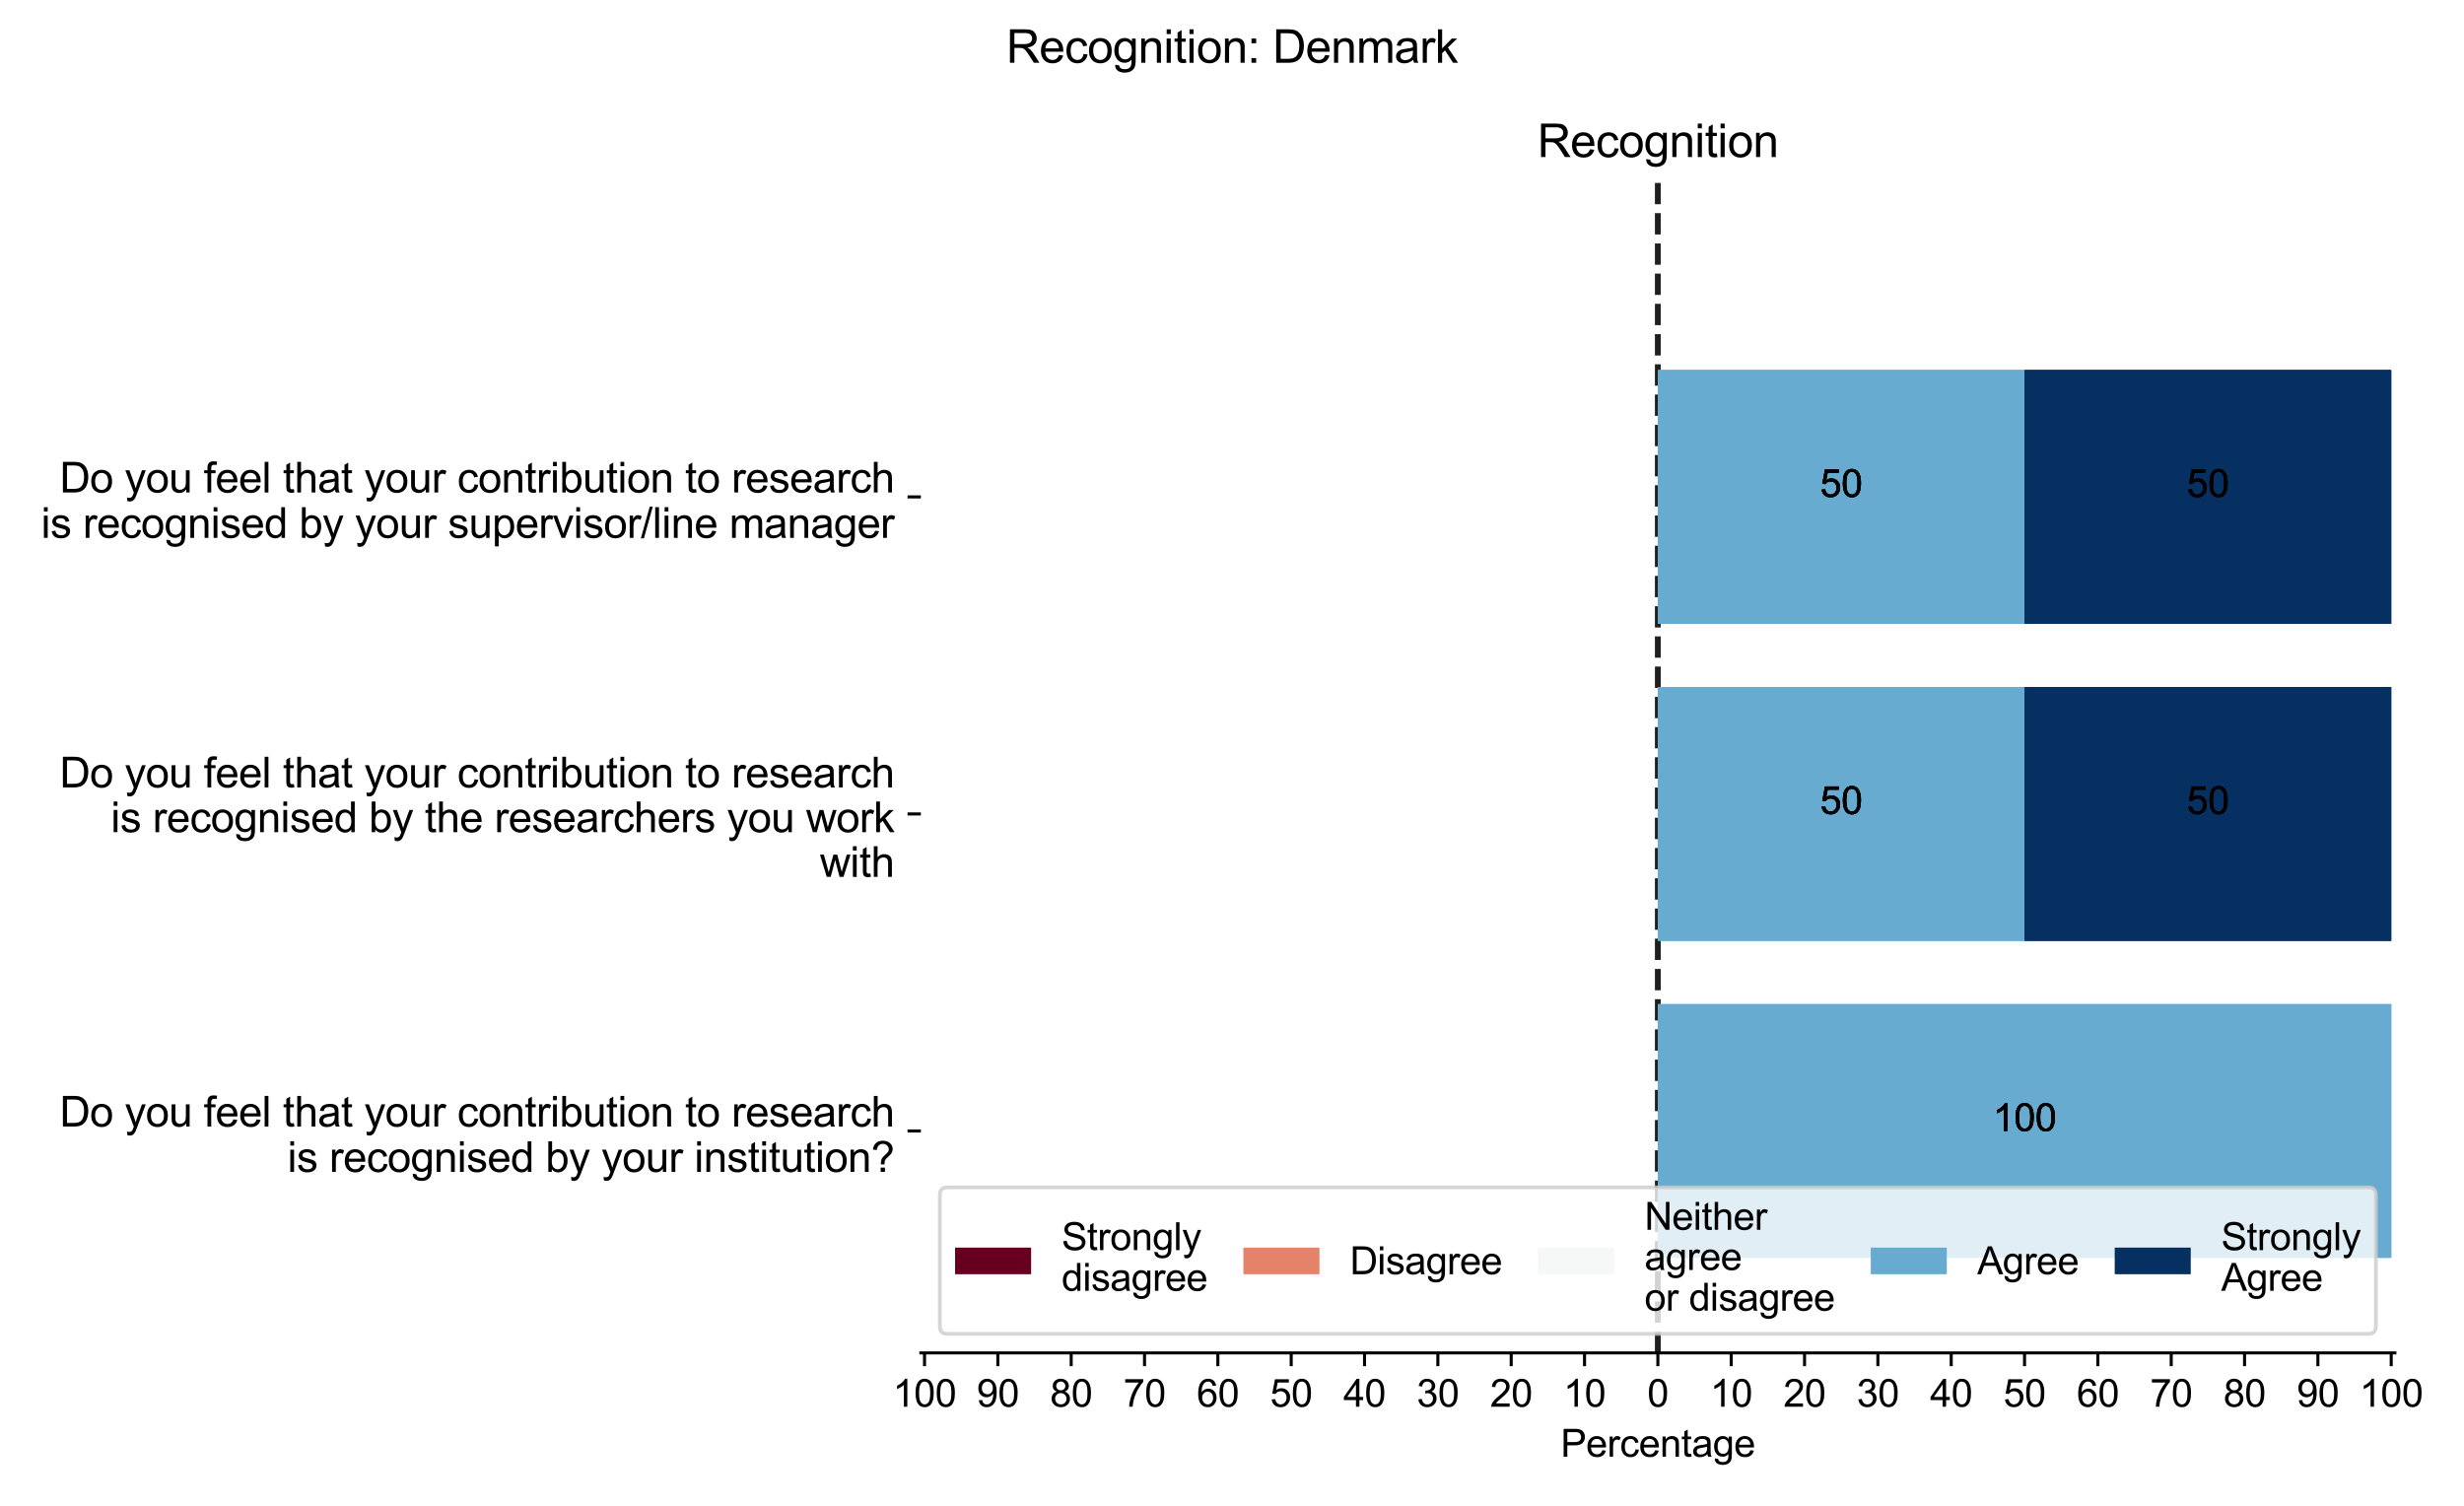 <?xml version="1.0" encoding="utf-8" standalone="no"?>
<!DOCTYPE svg PUBLIC "-//W3C//DTD SVG 1.1//EN"
  "http://www.w3.org/Graphics/SVG/1.1/DTD/svg11.dtd">
<svg xmlns:xlink="http://www.w3.org/1999/xlink" width="648pt" height="396pt" viewBox="0 0 648 396" xmlns="http://www.w3.org/2000/svg" version="1.1">
 <defs>
  <style type="text/css">*{stroke-linejoin: round; stroke-linecap: butt}</style>
 </defs>
 <g id="figure_1">
  <g id="patch_1">
   <path d="M 0 396 
L 648 396 
L 648 0 
L 0 0 
z
" style="fill: #ffffff"/>
  </g>
  <g id="axes_1">
   <g id="patch_2">
    <path d="M 242.173 355.792 
L 629.823 355.792 
L 629.823 47.304 
L 242.173 47.304 
z
" style="fill: #ffffff"/>
   </g>
   <g id="line2d_1">
    <path d="M 435.998 355.792 
L 435.998 47.304 
" clip-path="url(#p28170c3a79)" style="fill: none; stroke-dasharray: 5.55,2.4; stroke-dashoffset: 0; stroke: #000000; stroke-opacity: 0.5; stroke-width: 1.5"/>
   </g>
   <g id="line2d_2">
    <path d="M 435.998 355.792 
L 435.998 47.304 
" clip-path="url(#p28170c3a79)" style="fill: none; stroke-dasharray: 5.55,2.4; stroke-dashoffset: 0; stroke: #000000; stroke-opacity: 0.5; stroke-width: 1.5"/>
   </g>
   <g id="line2d_3">
    <path d="M 435.998 355.792 
L 435.998 47.304 
" clip-path="url(#p28170c3a79)" style="fill: none; stroke-dasharray: 5.55,2.4; stroke-dashoffset: 0; stroke: #000000; stroke-opacity: 0.5; stroke-width: 1.5"/>
   </g>
   <g id="patch_3">
    <path d="M 435.998 97.329 
L 435.998 97.329 
L 435.998 164.029 
L 435.998 164.029 
z
" clip-path="url(#p28170c3a79)" style="fill: #67001f"/>
   </g>
   <g id="patch_4">
    <path d="M 435.998 180.705 
L 435.998 180.705 
L 435.998 247.405 
L 435.998 247.405 
z
" clip-path="url(#p28170c3a79)" style="fill: #67001f"/>
   </g>
   <g id="patch_5">
    <path d="M 435.998 264.08 
L 435.998 264.08 
L 435.998 330.78 
L 435.998 330.78 
z
" clip-path="url(#p28170c3a79)" style="fill: #67001f"/>
   </g>
   <g id="patch_6">
    <path d="M 435.998 97.329 
L 435.998 97.329 
L 435.998 164.029 
L 435.998 164.029 
z
" clip-path="url(#p28170c3a79)" style="fill: #e58368"/>
   </g>
   <g id="patch_7">
    <path d="M 435.998 180.705 
L 435.998 180.705 
L 435.998 247.405 
L 435.998 247.405 
z
" clip-path="url(#p28170c3a79)" style="fill: #e58368"/>
   </g>
   <g id="patch_8">
    <path d="M 435.998 264.08 
L 435.998 264.08 
L 435.998 330.78 
L 435.998 330.78 
z
" clip-path="url(#p28170c3a79)" style="fill: #e58368"/>
   </g>
   <g id="patch_9">
    <path d="M 435.998 97.329 
L 435.998 97.329 
L 435.998 164.029 
L 435.998 164.029 
z
" clip-path="url(#p28170c3a79)" style="fill: #f6f7f7"/>
   </g>
   <g id="patch_10">
    <path d="M 435.998 180.705 
L 435.998 180.705 
L 435.998 247.405 
L 435.998 247.405 
z
" clip-path="url(#p28170c3a79)" style="fill: #f6f7f7"/>
   </g>
   <g id="patch_11">
    <path d="M 435.998 264.08 
L 435.998 264.08 
L 435.998 330.78 
L 435.998 330.78 
z
" clip-path="url(#p28170c3a79)" style="fill: #f6f7f7"/>
   </g>
   <g id="patch_12">
    <path d="M 435.998 97.329 
L 532.428 97.329 
L 532.428 164.029 
L 435.998 164.029 
z
" clip-path="url(#p28170c3a79)" style="fill: #68abd0"/>
   </g>
   <g id="patch_13">
    <path d="M 435.998 180.705 
L 532.428 180.705 
L 532.428 247.405 
L 435.998 247.405 
z
" clip-path="url(#p28170c3a79)" style="fill: #68abd0"/>
   </g>
   <g id="patch_14">
    <path d="M 435.998 264.08 
L 628.859 264.08 
L 628.859 330.78 
L 435.998 330.78 
z
" clip-path="url(#p28170c3a79)" style="fill: #68abd0"/>
   </g>
   <g id="patch_15">
    <path d="M 532.428 97.329 
L 628.859 97.329 
L 628.859 164.029 
L 532.428 164.029 
z
" clip-path="url(#p28170c3a79)" style="fill: #053061"/>
   </g>
   <g id="patch_16">
    <path d="M 532.428 180.705 
L 628.859 180.705 
L 628.859 247.405 
L 532.428 247.405 
z
" clip-path="url(#p28170c3a79)" style="fill: #053061"/>
   </g>
   <g id="patch_17">
    <path d="M 628.859 264.08 
L 628.859 264.08 
L 628.859 330.78 
L 628.859 330.78 
z
" clip-path="url(#p28170c3a79)" style="fill: #053061"/>
   </g>
   <g id="patch_18">
    <path d="M 435.998 97.329 
L 435.998 97.329 
L 435.998 164.029 
L 435.998 164.029 
z
" clip-path="url(#p28170c3a79)" style="fill: #67001f"/>
   </g>
   <g id="patch_19">
    <path d="M 435.998 180.705 
L 435.998 180.705 
L 435.998 247.405 
L 435.998 247.405 
z
" clip-path="url(#p28170c3a79)" style="fill: #67001f"/>
   </g>
   <g id="patch_20">
    <path d="M 435.998 264.08 
L 435.998 264.08 
L 435.998 330.78 
L 435.998 330.78 
z
" clip-path="url(#p28170c3a79)" style="fill: #67001f"/>
   </g>
   <g id="patch_21">
    <path d="M 435.998 97.329 
L 435.998 97.329 
L 435.998 164.029 
L 435.998 164.029 
z
" clip-path="url(#p28170c3a79)" style="fill: #e58368"/>
   </g>
   <g id="patch_22">
    <path d="M 435.998 180.705 
L 435.998 180.705 
L 435.998 247.405 
L 435.998 247.405 
z
" clip-path="url(#p28170c3a79)" style="fill: #e58368"/>
   </g>
   <g id="patch_23">
    <path d="M 435.998 264.08 
L 435.998 264.08 
L 435.998 330.78 
L 435.998 330.78 
z
" clip-path="url(#p28170c3a79)" style="fill: #e58368"/>
   </g>
   <g id="patch_24">
    <path d="M 435.998 97.329 
L 435.998 97.329 
L 435.998 164.029 
L 435.998 164.029 
z
" clip-path="url(#p28170c3a79)" style="fill: #f6f7f7"/>
   </g>
   <g id="patch_25">
    <path d="M 435.998 180.705 
L 435.998 180.705 
L 435.998 247.405 
L 435.998 247.405 
z
" clip-path="url(#p28170c3a79)" style="fill: #f6f7f7"/>
   </g>
   <g id="patch_26">
    <path d="M 435.998 264.08 
L 435.998 264.08 
L 435.998 330.78 
L 435.998 330.78 
z
" clip-path="url(#p28170c3a79)" style="fill: #f6f7f7"/>
   </g>
   <g id="patch_27">
    <path d="M 435.998 97.329 
L 532.428 97.329 
L 532.428 164.029 
L 435.998 164.029 
z
" clip-path="url(#p28170c3a79)" style="fill: #68abd0"/>
   </g>
   <g id="patch_28">
    <path d="M 435.998 180.705 
L 532.428 180.705 
L 532.428 247.405 
L 435.998 247.405 
z
" clip-path="url(#p28170c3a79)" style="fill: #68abd0"/>
   </g>
   <g id="patch_29">
    <path d="M 435.998 264.08 
L 628.859 264.08 
L 628.859 330.78 
L 435.998 330.78 
z
" clip-path="url(#p28170c3a79)" style="fill: #68abd0"/>
   </g>
   <g id="patch_30">
    <path d="M 532.428 97.329 
L 628.859 97.329 
L 628.859 164.029 
L 532.428 164.029 
z
" clip-path="url(#p28170c3a79)" style="fill: #053061"/>
   </g>
   <g id="patch_31">
    <path d="M 532.428 180.705 
L 628.859 180.705 
L 628.859 247.405 
L 532.428 247.405 
z
" clip-path="url(#p28170c3a79)" style="fill: #053061"/>
   </g>
   <g id="patch_32">
    <path d="M 628.859 264.08 
L 628.859 264.08 
L 628.859 330.78 
L 628.859 330.78 
z
" clip-path="url(#p28170c3a79)" style="fill: #053061"/>
   </g>
   <g id="patch_33">
    <path d="M 435.998 97.329 
L 435.998 97.329 
L 435.998 164.029 
L 435.998 164.029 
z
" clip-path="url(#p28170c3a79)" style="fill: #67001f"/>
   </g>
   <g id="patch_34">
    <path d="M 435.998 180.705 
L 435.998 180.705 
L 435.998 247.405 
L 435.998 247.405 
z
" clip-path="url(#p28170c3a79)" style="fill: #67001f"/>
   </g>
   <g id="patch_35">
    <path d="M 435.998 264.08 
L 435.998 264.08 
L 435.998 330.78 
L 435.998 330.78 
z
" clip-path="url(#p28170c3a79)" style="fill: #67001f"/>
   </g>
   <g id="patch_36">
    <path d="M 435.998 97.329 
L 435.998 97.329 
L 435.998 164.029 
L 435.998 164.029 
z
" clip-path="url(#p28170c3a79)" style="fill: #e58368"/>
   </g>
   <g id="patch_37">
    <path d="M 435.998 180.705 
L 435.998 180.705 
L 435.998 247.405 
L 435.998 247.405 
z
" clip-path="url(#p28170c3a79)" style="fill: #e58368"/>
   </g>
   <g id="patch_38">
    <path d="M 435.998 264.08 
L 435.998 264.08 
L 435.998 330.78 
L 435.998 330.78 
z
" clip-path="url(#p28170c3a79)" style="fill: #e58368"/>
   </g>
   <g id="patch_39">
    <path d="M 435.998 97.329 
L 435.998 97.329 
L 435.998 164.029 
L 435.998 164.029 
z
" clip-path="url(#p28170c3a79)" style="fill: #f6f7f7"/>
   </g>
   <g id="patch_40">
    <path d="M 435.998 180.705 
L 435.998 180.705 
L 435.998 247.405 
L 435.998 247.405 
z
" clip-path="url(#p28170c3a79)" style="fill: #f6f7f7"/>
   </g>
   <g id="patch_41">
    <path d="M 435.998 264.08 
L 435.998 264.08 
L 435.998 330.78 
L 435.998 330.78 
z
" clip-path="url(#p28170c3a79)" style="fill: #f6f7f7"/>
   </g>
   <g id="patch_42">
    <path d="M 435.998 97.329 
L 532.428 97.329 
L 532.428 164.029 
L 435.998 164.029 
z
" clip-path="url(#p28170c3a79)" style="fill: #68abd0"/>
   </g>
   <g id="patch_43">
    <path d="M 435.998 180.705 
L 532.428 180.705 
L 532.428 247.405 
L 435.998 247.405 
z
" clip-path="url(#p28170c3a79)" style="fill: #68abd0"/>
   </g>
   <g id="patch_44">
    <path d="M 435.998 264.08 
L 628.859 264.08 
L 628.859 330.78 
L 435.998 330.78 
z
" clip-path="url(#p28170c3a79)" style="fill: #68abd0"/>
   </g>
   <g id="patch_45">
    <path d="M 532.428 97.329 
L 628.859 97.329 
L 628.859 164.029 
L 532.428 164.029 
z
" clip-path="url(#p28170c3a79)" style="fill: #053061"/>
   </g>
   <g id="patch_46">
    <path d="M 532.428 180.705 
L 628.859 180.705 
L 628.859 247.405 
L 532.428 247.405 
z
" clip-path="url(#p28170c3a79)" style="fill: #053061"/>
   </g>
   <g id="patch_47">
    <path d="M 628.859 264.08 
L 628.859 264.08 
L 628.859 330.78 
L 628.859 330.78 
z
" clip-path="url(#p28170c3a79)" style="fill: #053061"/>
   </g>
   <g id="matplotlib.axis_1">
    <g id="xtick_1">
     <g id="line2d_4">
      <defs>
       <path id="m4c99cd72f3" d="M 0 0 
L 0 3.5 
" style="stroke: #000000; stroke-width: 0.8"/>
      </defs>
      <g>
       <use xlink:href="#m4c99cd72f3" x="243.137" y="355.792" style="stroke: #000000; stroke-width: 0.8"/>
      </g>
     </g>
     <g id="text_1">
      <!-- 100 -->
      <g transform="translate(234.795 369.95) scale(0.1 -0.1)">
       <defs>
        <path id="ArialMT-31" d="M 2384 0 
L 1822 0 
L 1822 3584 
Q 1619 3391 1289 3197 
Q 959 3003 697 2906 
L 697 3450 
Q 1169 3672 1522 3987 
Q 1875 4303 2022 4600 
L 2384 4600 
L 2384 0 
z
" transform="scale(0.016)"/>
        <path id="ArialMT-30" d="M 266 2259 
Q 266 3072 433 3567 
Q 600 4063 929 4331 
Q 1259 4600 1759 4600 
Q 2128 4600 2406 4451 
Q 2684 4303 2865 4023 
Q 3047 3744 3150 3342 
Q 3253 2941 3253 2259 
Q 3253 1453 3087 958 
Q 2922 463 2592 192 
Q 2263 -78 1759 -78 
Q 1097 -78 719 397 
Q 266 969 266 2259 
z
M 844 2259 
Q 844 1131 1108 757 
Q 1372 384 1759 384 
Q 2147 384 2411 759 
Q 2675 1134 2675 2259 
Q 2675 3391 2411 3762 
Q 2147 4134 1753 4134 
Q 1366 4134 1134 3806 
Q 844 3388 844 2259 
z
" transform="scale(0.016)"/>
       </defs>
       <use xlink:href="#ArialMT-31"/>
       <use xlink:href="#ArialMT-30" x="55.615"/>
       <use xlink:href="#ArialMT-30" x="111.23"/>
      </g>
     </g>
    </g>
    <g id="xtick_2">
     <g id="line2d_5">
      <g>
       <use xlink:href="#m4c99cd72f3" x="262.423" y="355.792" style="stroke: #000000; stroke-width: 0.8"/>
      </g>
     </g>
     <g id="text_2">
      <!-- 90 -->
      <g transform="translate(256.862 369.95) scale(0.1 -0.1)">
       <defs>
        <path id="ArialMT-39" d="M 350 1059 
L 891 1109 
Q 959 728 1153 556 
Q 1347 384 1650 384 
Q 1909 384 2104 503 
Q 2300 622 2425 820 
Q 2550 1019 2634 1356 
Q 2719 1694 2719 2044 
Q 2719 2081 2716 2156 
Q 2547 1888 2255 1720 
Q 1963 1553 1622 1553 
Q 1053 1553 659 1965 
Q 266 2378 266 3053 
Q 266 3750 677 4175 
Q 1088 4600 1706 4600 
Q 2153 4600 2523 4359 
Q 2894 4119 3086 3673 
Q 3278 3228 3278 2384 
Q 3278 1506 3087 986 
Q 2897 466 2520 194 
Q 2144 -78 1638 -78 
Q 1100 -78 759 220 
Q 419 519 350 1059 
z
M 2653 3081 
Q 2653 3566 2395 3850 
Q 2138 4134 1775 4134 
Q 1400 4134 1122 3828 
Q 844 3522 844 3034 
Q 844 2597 1108 2323 
Q 1372 2050 1759 2050 
Q 2150 2050 2401 2323 
Q 2653 2597 2653 3081 
z
" transform="scale(0.016)"/>
       </defs>
       <use xlink:href="#ArialMT-39"/>
       <use xlink:href="#ArialMT-30" x="55.615"/>
      </g>
     </g>
    </g>
    <g id="xtick_3">
     <g id="line2d_6">
      <g>
       <use xlink:href="#m4c99cd72f3" x="281.709" y="355.792" style="stroke: #000000; stroke-width: 0.8"/>
      </g>
     </g>
     <g id="text_3">
      <!-- 80 -->
      <g transform="translate(276.148 369.95) scale(0.1 -0.1)">
       <defs>
        <path id="ArialMT-38" d="M 1131 2484 
Q 781 2613 612 2850 
Q 444 3088 444 3419 
Q 444 3919 803 4259 
Q 1163 4600 1759 4600 
Q 2359 4600 2725 4251 
Q 3091 3903 3091 3403 
Q 3091 3084 2923 2848 
Q 2756 2613 2416 2484 
Q 2838 2347 3058 2040 
Q 3278 1734 3278 1309 
Q 3278 722 2862 322 
Q 2447 -78 1769 -78 
Q 1091 -78 675 323 
Q 259 725 259 1325 
Q 259 1772 486 2073 
Q 713 2375 1131 2484 
z
M 1019 3438 
Q 1019 3113 1228 2906 
Q 1438 2700 1772 2700 
Q 2097 2700 2305 2904 
Q 2513 3109 2513 3406 
Q 2513 3716 2298 3927 
Q 2084 4138 1766 4138 
Q 1444 4138 1231 3931 
Q 1019 3725 1019 3438 
z
M 838 1322 
Q 838 1081 952 856 
Q 1066 631 1291 507 
Q 1516 384 1775 384 
Q 2178 384 2440 643 
Q 2703 903 2703 1303 
Q 2703 1709 2433 1975 
Q 2163 2241 1756 2241 
Q 1359 2241 1098 1978 
Q 838 1716 838 1322 
z
" transform="scale(0.016)"/>
       </defs>
       <use xlink:href="#ArialMT-38"/>
       <use xlink:href="#ArialMT-30" x="55.615"/>
      </g>
     </g>
    </g>
    <g id="xtick_4">
     <g id="line2d_7">
      <g>
       <use xlink:href="#m4c99cd72f3" x="300.995" y="355.792" style="stroke: #000000; stroke-width: 0.8"/>
      </g>
     </g>
     <g id="text_4">
      <!-- 70 -->
      <g transform="translate(295.434 369.95) scale(0.1 -0.1)">
       <defs>
        <path id="ArialMT-37" d="M 303 3981 
L 303 4522 
L 3269 4522 
L 3269 4084 
Q 2831 3619 2401 2847 
Q 1972 2075 1738 1259 
Q 1569 684 1522 0 
L 944 0 
Q 953 541 1156 1306 
Q 1359 2072 1739 2783 
Q 2119 3494 2547 3981 
L 303 3981 
z
" transform="scale(0.016)"/>
       </defs>
       <use xlink:href="#ArialMT-37"/>
       <use xlink:href="#ArialMT-30" x="55.615"/>
      </g>
     </g>
    </g>
    <g id="xtick_5">
     <g id="line2d_8">
      <g>
       <use xlink:href="#m4c99cd72f3" x="320.281" y="355.792" style="stroke: #000000; stroke-width: 0.8"/>
      </g>
     </g>
     <g id="text_5">
      <!-- 60 -->
      <g transform="translate(314.72 369.95) scale(0.1 -0.1)">
       <defs>
        <path id="ArialMT-36" d="M 3184 3459 
L 2625 3416 
Q 2550 3747 2413 3897 
Q 2184 4138 1850 4138 
Q 1581 4138 1378 3988 
Q 1113 3794 959 3422 
Q 806 3050 800 2363 
Q 1003 2672 1297 2822 
Q 1591 2972 1913 2972 
Q 2475 2972 2870 2558 
Q 3266 2144 3266 1488 
Q 3266 1056 3080 686 
Q 2894 316 2569 119 
Q 2244 -78 1831 -78 
Q 1128 -78 684 439 
Q 241 956 241 2144 
Q 241 3472 731 4075 
Q 1159 4600 1884 4600 
Q 2425 4600 2770 4297 
Q 3116 3994 3184 3459 
z
M 888 1484 
Q 888 1194 1011 928 
Q 1134 663 1356 523 
Q 1578 384 1822 384 
Q 2178 384 2434 671 
Q 2691 959 2691 1453 
Q 2691 1928 2437 2201 
Q 2184 2475 1800 2475 
Q 1419 2475 1153 2201 
Q 888 1928 888 1484 
z
" transform="scale(0.016)"/>
       </defs>
       <use xlink:href="#ArialMT-36"/>
       <use xlink:href="#ArialMT-30" x="55.615"/>
      </g>
     </g>
    </g>
    <g id="xtick_6">
     <g id="line2d_9">
      <g>
       <use xlink:href="#m4c99cd72f3" x="339.567" y="355.792" style="stroke: #000000; stroke-width: 0.8"/>
      </g>
     </g>
     <g id="text_6">
      <!-- 50 -->
      <g transform="translate(334.006 369.95) scale(0.1 -0.1)">
       <defs>
        <path id="ArialMT-35" d="M 266 1200 
L 856 1250 
Q 922 819 1161 601 
Q 1400 384 1738 384 
Q 2144 384 2425 690 
Q 2706 997 2706 1503 
Q 2706 1984 2436 2262 
Q 2166 2541 1728 2541 
Q 1456 2541 1237 2417 
Q 1019 2294 894 2097 
L 366 2166 
L 809 4519 
L 3088 4519 
L 3088 3981 
L 1259 3981 
L 1013 2750 
Q 1425 3038 1878 3038 
Q 2478 3038 2890 2622 
Q 3303 2206 3303 1553 
Q 3303 931 2941 478 
Q 2500 -78 1738 -78 
Q 1113 -78 717 272 
Q 322 622 266 1200 
z
" transform="scale(0.016)"/>
       </defs>
       <use xlink:href="#ArialMT-35"/>
       <use xlink:href="#ArialMT-30" x="55.615"/>
      </g>
     </g>
    </g>
    <g id="xtick_7">
     <g id="line2d_10">
      <g>
       <use xlink:href="#m4c99cd72f3" x="358.853" y="355.792" style="stroke: #000000; stroke-width: 0.8"/>
      </g>
     </g>
     <g id="text_7">
      <!-- 40 -->
      <g transform="translate(353.292 369.95) scale(0.1 -0.1)">
       <defs>
        <path id="ArialMT-34" d="M 2069 0 
L 2069 1097 
L 81 1097 
L 81 1613 
L 2172 4581 
L 2631 4581 
L 2631 1613 
L 3250 1613 
L 3250 1097 
L 2631 1097 
L 2631 0 
L 2069 0 
z
M 2069 1613 
L 2069 3678 
L 634 1613 
L 2069 1613 
z
" transform="scale(0.016)"/>
       </defs>
       <use xlink:href="#ArialMT-34"/>
       <use xlink:href="#ArialMT-30" x="55.615"/>
      </g>
     </g>
    </g>
    <g id="xtick_8">
     <g id="line2d_11">
      <g>
       <use xlink:href="#m4c99cd72f3" x="378.139" y="355.792" style="stroke: #000000; stroke-width: 0.8"/>
      </g>
     </g>
     <g id="text_8">
      <!-- 30 -->
      <g transform="translate(372.578 369.95) scale(0.1 -0.1)">
       <defs>
        <path id="ArialMT-33" d="M 269 1209 
L 831 1284 
Q 928 806 1161 595 
Q 1394 384 1728 384 
Q 2125 384 2398 659 
Q 2672 934 2672 1341 
Q 2672 1728 2419 1979 
Q 2166 2231 1775 2231 
Q 1616 2231 1378 2169 
L 1441 2663 
Q 1497 2656 1531 2656 
Q 1891 2656 2178 2843 
Q 2466 3031 2466 3422 
Q 2466 3731 2256 3934 
Q 2047 4138 1716 4138 
Q 1388 4138 1169 3931 
Q 950 3725 888 3313 
L 325 3413 
Q 428 3978 793 4289 
Q 1159 4600 1703 4600 
Q 2078 4600 2393 4439 
Q 2709 4278 2876 4000 
Q 3044 3722 3044 3409 
Q 3044 3113 2884 2869 
Q 2725 2625 2413 2481 
Q 2819 2388 3044 2092 
Q 3269 1797 3269 1353 
Q 3269 753 2831 336 
Q 2394 -81 1725 -81 
Q 1122 -81 723 278 
Q 325 638 269 1209 
z
" transform="scale(0.016)"/>
       </defs>
       <use xlink:href="#ArialMT-33"/>
       <use xlink:href="#ArialMT-30" x="55.615"/>
      </g>
     </g>
    </g>
    <g id="xtick_9">
     <g id="line2d_12">
      <g>
       <use xlink:href="#m4c99cd72f3" x="397.426" y="355.792" style="stroke: #000000; stroke-width: 0.8"/>
      </g>
     </g>
     <g id="text_9">
      <!-- 20 -->
      <g transform="translate(391.865 369.95) scale(0.1 -0.1)">
       <defs>
        <path id="ArialMT-32" d="M 3222 541 
L 3222 0 
L 194 0 
Q 188 203 259 391 
Q 375 700 629 1000 
Q 884 1300 1366 1694 
Q 2113 2306 2375 2664 
Q 2638 3022 2638 3341 
Q 2638 3675 2398 3904 
Q 2159 4134 1775 4134 
Q 1369 4134 1125 3890 
Q 881 3647 878 3216 
L 300 3275 
Q 359 3922 746 4261 
Q 1134 4600 1788 4600 
Q 2447 4600 2831 4234 
Q 3216 3869 3216 3328 
Q 3216 3053 3103 2787 
Q 2991 2522 2730 2228 
Q 2469 1934 1863 1422 
Q 1356 997 1212 845 
Q 1069 694 975 541 
L 3222 541 
z
" transform="scale(0.016)"/>
       </defs>
       <use xlink:href="#ArialMT-32"/>
       <use xlink:href="#ArialMT-30" x="55.615"/>
      </g>
     </g>
    </g>
    <g id="xtick_10">
     <g id="line2d_13">
      <g>
       <use xlink:href="#m4c99cd72f3" x="416.712" y="355.792" style="stroke: #000000; stroke-width: 0.8"/>
      </g>
     </g>
     <g id="text_10">
      <!-- 10 -->
      <g transform="translate(411.151 369.95) scale(0.1 -0.1)">
       <use xlink:href="#ArialMT-31"/>
       <use xlink:href="#ArialMT-30" x="55.615"/>
      </g>
     </g>
    </g>
    <g id="xtick_11">
     <g id="line2d_14">
      <g>
       <use xlink:href="#m4c99cd72f3" x="435.998" y="355.792" style="stroke: #000000; stroke-width: 0.8"/>
      </g>
     </g>
     <g id="text_11">
      <!-- 0 -->
      <g transform="translate(433.217 369.95) scale(0.1 -0.1)">
       <use xlink:href="#ArialMT-30"/>
      </g>
     </g>
    </g>
    <g id="xtick_12">
     <g id="line2d_15">
      <g>
       <use xlink:href="#m4c99cd72f3" x="455.284" y="355.792" style="stroke: #000000; stroke-width: 0.8"/>
      </g>
     </g>
     <g id="text_12">
      <!-- 10 -->
      <g transform="translate(449.723 369.95) scale(0.1 -0.1)">
       <use xlink:href="#ArialMT-31"/>
       <use xlink:href="#ArialMT-30" x="55.615"/>
      </g>
     </g>
    </g>
    <g id="xtick_13">
     <g id="line2d_16">
      <g>
       <use xlink:href="#m4c99cd72f3" x="474.57" y="355.792" style="stroke: #000000; stroke-width: 0.8"/>
      </g>
     </g>
     <g id="text_13">
      <!-- 20 -->
      <g transform="translate(469.009 369.95) scale(0.1 -0.1)">
       <use xlink:href="#ArialMT-32"/>
       <use xlink:href="#ArialMT-30" x="55.615"/>
      </g>
     </g>
    </g>
    <g id="xtick_14">
     <g id="line2d_17">
      <g>
       <use xlink:href="#m4c99cd72f3" x="493.856" y="355.792" style="stroke: #000000; stroke-width: 0.8"/>
      </g>
     </g>
     <g id="text_14">
      <!-- 30 -->
      <g transform="translate(488.295 369.95) scale(0.1 -0.1)">
       <use xlink:href="#ArialMT-33"/>
       <use xlink:href="#ArialMT-30" x="55.615"/>
      </g>
     </g>
    </g>
    <g id="xtick_15">
     <g id="line2d_18">
      <g>
       <use xlink:href="#m4c99cd72f3" x="513.142" y="355.792" style="stroke: #000000; stroke-width: 0.8"/>
      </g>
     </g>
     <g id="text_15">
      <!-- 40 -->
      <g transform="translate(507.581 369.95) scale(0.1 -0.1)">
       <use xlink:href="#ArialMT-34"/>
       <use xlink:href="#ArialMT-30" x="55.615"/>
      </g>
     </g>
    </g>
    <g id="xtick_16">
     <g id="line2d_19">
      <g>
       <use xlink:href="#m4c99cd72f3" x="532.428" y="355.792" style="stroke: #000000; stroke-width: 0.8"/>
      </g>
     </g>
     <g id="text_16">
      <!-- 50 -->
      <g transform="translate(526.867 369.95) scale(0.1 -0.1)">
       <use xlink:href="#ArialMT-35"/>
       <use xlink:href="#ArialMT-30" x="55.615"/>
      </g>
     </g>
    </g>
    <g id="xtick_17">
     <g id="line2d_20">
      <g>
       <use xlink:href="#m4c99cd72f3" x="551.714" y="355.792" style="stroke: #000000; stroke-width: 0.8"/>
      </g>
     </g>
     <g id="text_17">
      <!-- 60 -->
      <g transform="translate(546.153 369.95) scale(0.1 -0.1)">
       <use xlink:href="#ArialMT-36"/>
       <use xlink:href="#ArialMT-30" x="55.615"/>
      </g>
     </g>
    </g>
    <g id="xtick_18">
     <g id="line2d_21">
      <g>
       <use xlink:href="#m4c99cd72f3" x="571" y="355.792" style="stroke: #000000; stroke-width: 0.8"/>
      </g>
     </g>
     <g id="text_18">
      <!-- 70 -->
      <g transform="translate(565.439 369.95) scale(0.1 -0.1)">
       <use xlink:href="#ArialMT-37"/>
       <use xlink:href="#ArialMT-30" x="55.615"/>
      </g>
     </g>
    </g>
    <g id="xtick_19">
     <g id="line2d_22">
      <g>
       <use xlink:href="#m4c99cd72f3" x="590.286" y="355.792" style="stroke: #000000; stroke-width: 0.8"/>
      </g>
     </g>
     <g id="text_19">
      <!-- 80 -->
      <g transform="translate(584.725 369.95) scale(0.1 -0.1)">
       <use xlink:href="#ArialMT-38"/>
       <use xlink:href="#ArialMT-30" x="55.615"/>
      </g>
     </g>
    </g>
    <g id="xtick_20">
     <g id="line2d_23">
      <g>
       <use xlink:href="#m4c99cd72f3" x="609.573" y="355.792" style="stroke: #000000; stroke-width: 0.8"/>
      </g>
     </g>
     <g id="text_20">
      <!-- 90 -->
      <g transform="translate(604.012 369.95) scale(0.1 -0.1)">
       <use xlink:href="#ArialMT-39"/>
       <use xlink:href="#ArialMT-30" x="55.615"/>
      </g>
     </g>
    </g>
    <g id="xtick_21">
     <g id="line2d_24">
      <g>
       <use xlink:href="#m4c99cd72f3" x="628.859" y="355.792" style="stroke: #000000; stroke-width: 0.8"/>
      </g>
     </g>
     <g id="text_21">
      <!-- 100 -->
      <g transform="translate(620.517 369.95) scale(0.1 -0.1)">
       <use xlink:href="#ArialMT-31"/>
       <use xlink:href="#ArialMT-30" x="55.615"/>
       <use xlink:href="#ArialMT-30" x="111.23"/>
      </g>
     </g>
    </g>
    <g id="text_22">
     <!-- Percentage -->
     <g transform="translate(410.426 383.095) scale(0.1 -0.1)">
      <defs>
       <path id="ArialMT-50" d="M 494 0 
L 494 4581 
L 2222 4581 
Q 2678 4581 2919 4538 
Q 3256 4481 3484 4323 
Q 3713 4166 3852 3881 
Q 3991 3597 3991 3256 
Q 3991 2672 3619 2267 
Q 3247 1863 2275 1863 
L 1100 1863 
L 1100 0 
L 494 0 
z
M 1100 2403 
L 2284 2403 
Q 2872 2403 3119 2622 
Q 3366 2841 3366 3238 
Q 3366 3525 3220 3729 
Q 3075 3934 2838 4000 
Q 2684 4041 2272 4041 
L 1100 4041 
L 1100 2403 
z
" transform="scale(0.016)"/>
       <path id="ArialMT-65" d="M 2694 1069 
L 3275 997 
Q 3138 488 2766 206 
Q 2394 -75 1816 -75 
Q 1088 -75 661 373 
Q 234 822 234 1631 
Q 234 2469 665 2931 
Q 1097 3394 1784 3394 
Q 2450 3394 2872 2941 
Q 3294 2488 3294 1666 
Q 3294 1616 3291 1516 
L 816 1516 
Q 847 969 1125 678 
Q 1403 388 1819 388 
Q 2128 388 2347 550 
Q 2566 713 2694 1069 
z
M 847 1978 
L 2700 1978 
Q 2663 2397 2488 2606 
Q 2219 2931 1791 2931 
Q 1403 2931 1139 2672 
Q 875 2413 847 1978 
z
" transform="scale(0.016)"/>
       <path id="ArialMT-72" d="M 416 0 
L 416 3319 
L 922 3319 
L 922 2816 
Q 1116 3169 1280 3281 
Q 1444 3394 1641 3394 
Q 1925 3394 2219 3213 
L 2025 2691 
Q 1819 2813 1613 2813 
Q 1428 2813 1281 2702 
Q 1134 2591 1072 2394 
Q 978 2094 978 1738 
L 978 0 
L 416 0 
z
" transform="scale(0.016)"/>
       <path id="ArialMT-63" d="M 2588 1216 
L 3141 1144 
Q 3050 572 2676 248 
Q 2303 -75 1759 -75 
Q 1078 -75 664 370 
Q 250 816 250 1647 
Q 250 2184 428 2587 
Q 606 2991 970 3192 
Q 1334 3394 1763 3394 
Q 2303 3394 2647 3120 
Q 2991 2847 3088 2344 
L 2541 2259 
Q 2463 2594 2264 2762 
Q 2066 2931 1784 2931 
Q 1359 2931 1093 2626 
Q 828 2322 828 1663 
Q 828 994 1084 691 
Q 1341 388 1753 388 
Q 2084 388 2306 591 
Q 2528 794 2588 1216 
z
" transform="scale(0.016)"/>
       <path id="ArialMT-6e" d="M 422 0 
L 422 3319 
L 928 3319 
L 928 2847 
Q 1294 3394 1984 3394 
Q 2284 3394 2536 3286 
Q 2788 3178 2913 3003 
Q 3038 2828 3088 2588 
Q 3119 2431 3119 2041 
L 3119 0 
L 2556 0 
L 2556 2019 
Q 2556 2363 2490 2533 
Q 2425 2703 2258 2804 
Q 2091 2906 1866 2906 
Q 1506 2906 1245 2678 
Q 984 2450 984 1813 
L 984 0 
L 422 0 
z
" transform="scale(0.016)"/>
       <path id="ArialMT-74" d="M 1650 503 
L 1731 6 
Q 1494 -44 1306 -44 
Q 1000 -44 831 53 
Q 663 150 594 308 
Q 525 466 525 972 
L 525 2881 
L 113 2881 
L 113 3319 
L 525 3319 
L 525 4141 
L 1084 4478 
L 1084 3319 
L 1650 3319 
L 1650 2881 
L 1084 2881 
L 1084 941 
Q 1084 700 1114 631 
Q 1144 563 1211 522 
Q 1278 481 1403 481 
Q 1497 481 1650 503 
z
" transform="scale(0.016)"/>
       <path id="ArialMT-61" d="M 2588 409 
Q 2275 144 1986 34 
Q 1697 -75 1366 -75 
Q 819 -75 525 192 
Q 231 459 231 875 
Q 231 1119 342 1320 
Q 453 1522 633 1644 
Q 813 1766 1038 1828 
Q 1203 1872 1538 1913 
Q 2219 1994 2541 2106 
Q 2544 2222 2544 2253 
Q 2544 2597 2384 2738 
Q 2169 2928 1744 2928 
Q 1347 2928 1158 2789 
Q 969 2650 878 2297 
L 328 2372 
Q 403 2725 575 2942 
Q 747 3159 1072 3276 
Q 1397 3394 1825 3394 
Q 2250 3394 2515 3294 
Q 2781 3194 2906 3042 
Q 3031 2891 3081 2659 
Q 3109 2516 3109 2141 
L 3109 1391 
Q 3109 606 3145 398 
Q 3181 191 3288 0 
L 2700 0 
Q 2613 175 2588 409 
z
M 2541 1666 
Q 2234 1541 1622 1453 
Q 1275 1403 1131 1340 
Q 988 1278 909 1158 
Q 831 1038 831 891 
Q 831 666 1001 516 
Q 1172 366 1500 366 
Q 1825 366 2078 508 
Q 2331 650 2450 897 
Q 2541 1088 2541 1459 
L 2541 1666 
z
" transform="scale(0.016)"/>
       <path id="ArialMT-67" d="M 319 -275 
L 866 -356 
Q 900 -609 1056 -725 
Q 1266 -881 1628 -881 
Q 2019 -881 2231 -725 
Q 2444 -569 2519 -288 
Q 2563 -116 2559 434 
Q 2191 0 1641 0 
Q 956 0 581 494 
Q 206 988 206 1678 
Q 206 2153 378 2554 
Q 550 2956 876 3175 
Q 1203 3394 1644 3394 
Q 2231 3394 2613 2919 
L 2613 3319 
L 3131 3319 
L 3131 450 
Q 3131 -325 2973 -648 
Q 2816 -972 2473 -1159 
Q 2131 -1347 1631 -1347 
Q 1038 -1347 672 -1080 
Q 306 -813 319 -275 
z
M 784 1719 
Q 784 1066 1043 766 
Q 1303 466 1694 466 
Q 2081 466 2343 764 
Q 2606 1063 2606 1700 
Q 2606 2309 2336 2618 
Q 2066 2928 1684 2928 
Q 1309 2928 1046 2623 
Q 784 2319 784 1719 
z
" transform="scale(0.016)"/>
      </defs>
      <use xlink:href="#ArialMT-50"/>
      <use xlink:href="#ArialMT-65" x="66.699"/>
      <use xlink:href="#ArialMT-72" x="122.314"/>
      <use xlink:href="#ArialMT-63" x="155.615"/>
      <use xlink:href="#ArialMT-65" x="205.615"/>
      <use xlink:href="#ArialMT-6e" x="261.23"/>
      <use xlink:href="#ArialMT-74" x="316.846"/>
      <use xlink:href="#ArialMT-61" x="344.629"/>
      <use xlink:href="#ArialMT-67" x="400.244"/>
      <use xlink:href="#ArialMT-65" x="455.859"/>
     </g>
    </g>
   </g>
   <g id="matplotlib.axis_2">
    <g id="ytick_1">
     <g id="line2d_25">
      <defs>
       <path id="m8e343aef83" d="M 0 0 
L -3.5 0 
" style="stroke: #000000; stroke-width: 0.8"/>
      </defs>
      <g>
       <use xlink:href="#m8e343aef83" x="242.173" y="130.679" style="stroke: #000000; stroke-width: 0.8"/>
      </g>
     </g>
     <g id="text_23">
      <!-- Do you feel that your contribution to research -->
      <g transform="translate(15.678 129.522) scale(0.11 -0.11)">
       <defs>
        <path id="ArialMT-44" d="M 494 0 
L 494 4581 
L 2072 4581 
Q 2606 4581 2888 4516 
Q 3281 4425 3559 4188 
Q 3922 3881 4101 3404 
Q 4281 2928 4281 2316 
Q 4281 1794 4159 1391 
Q 4038 988 3847 723 
Q 3656 459 3429 307 
Q 3203 156 2883 78 
Q 2563 0 2147 0 
L 494 0 
z
M 1100 541 
L 2078 541 
Q 2531 541 2789 625 
Q 3047 709 3200 863 
Q 3416 1078 3536 1442 
Q 3656 1806 3656 2325 
Q 3656 3044 3420 3430 
Q 3184 3816 2847 3947 
Q 2603 4041 2063 4041 
L 1100 4041 
L 1100 541 
z
" transform="scale(0.016)"/>
        <path id="ArialMT-6f" d="M 213 1659 
Q 213 2581 725 3025 
Q 1153 3394 1769 3394 
Q 2453 3394 2887 2945 
Q 3322 2497 3322 1706 
Q 3322 1066 3130 698 
Q 2938 331 2570 128 
Q 2203 -75 1769 -75 
Q 1072 -75 642 372 
Q 213 819 213 1659 
z
M 791 1659 
Q 791 1022 1069 705 
Q 1347 388 1769 388 
Q 2188 388 2466 706 
Q 2744 1025 2744 1678 
Q 2744 2294 2464 2611 
Q 2184 2928 1769 2928 
Q 1347 2928 1069 2612 
Q 791 2297 791 1659 
z
" transform="scale(0.016)"/>
        <path id="ArialMT-20" transform="scale(0.016)"/>
        <path id="ArialMT-79" d="M 397 -1278 
L 334 -750 
Q 519 -800 656 -800 
Q 844 -800 956 -737 
Q 1069 -675 1141 -563 
Q 1194 -478 1313 -144 
Q 1328 -97 1363 -6 
L 103 3319 
L 709 3319 
L 1400 1397 
Q 1534 1031 1641 628 
Q 1738 1016 1872 1384 
L 2581 3319 
L 3144 3319 
L 1881 -56 
Q 1678 -603 1566 -809 
Q 1416 -1088 1222 -1217 
Q 1028 -1347 759 -1347 
Q 597 -1347 397 -1278 
z
" transform="scale(0.016)"/>
        <path id="ArialMT-75" d="M 2597 0 
L 2597 488 
Q 2209 -75 1544 -75 
Q 1250 -75 995 37 
Q 741 150 617 320 
Q 494 491 444 738 
Q 409 903 409 1263 
L 409 3319 
L 972 3319 
L 972 1478 
Q 972 1038 1006 884 
Q 1059 663 1231 536 
Q 1403 409 1656 409 
Q 1909 409 2131 539 
Q 2353 669 2445 892 
Q 2538 1116 2538 1541 
L 2538 3319 
L 3100 3319 
L 3100 0 
L 2597 0 
z
" transform="scale(0.016)"/>
        <path id="ArialMT-66" d="M 556 0 
L 556 2881 
L 59 2881 
L 59 3319 
L 556 3319 
L 556 3672 
Q 556 4006 616 4169 
Q 697 4388 901 4523 
Q 1106 4659 1475 4659 
Q 1713 4659 2000 4603 
L 1916 4113 
Q 1741 4144 1584 4144 
Q 1328 4144 1222 4034 
Q 1116 3925 1116 3625 
L 1116 3319 
L 1763 3319 
L 1763 2881 
L 1116 2881 
L 1116 0 
L 556 0 
z
" transform="scale(0.016)"/>
        <path id="ArialMT-6c" d="M 409 0 
L 409 4581 
L 972 4581 
L 972 0 
L 409 0 
z
" transform="scale(0.016)"/>
        <path id="ArialMT-68" d="M 422 0 
L 422 4581 
L 984 4581 
L 984 2938 
Q 1378 3394 1978 3394 
Q 2347 3394 2619 3248 
Q 2891 3103 3008 2847 
Q 3125 2591 3125 2103 
L 3125 0 
L 2563 0 
L 2563 2103 
Q 2563 2525 2380 2717 
Q 2197 2909 1863 2909 
Q 1613 2909 1392 2779 
Q 1172 2650 1078 2428 
Q 984 2206 984 1816 
L 984 0 
L 422 0 
z
" transform="scale(0.016)"/>
        <path id="ArialMT-69" d="M 425 3934 
L 425 4581 
L 988 4581 
L 988 3934 
L 425 3934 
z
M 425 0 
L 425 3319 
L 988 3319 
L 988 0 
L 425 0 
z
" transform="scale(0.016)"/>
        <path id="ArialMT-62" d="M 941 0 
L 419 0 
L 419 4581 
L 981 4581 
L 981 2947 
Q 1338 3394 1891 3394 
Q 2197 3394 2470 3270 
Q 2744 3147 2920 2923 
Q 3097 2700 3197 2384 
Q 3297 2069 3297 1709 
Q 3297 856 2875 390 
Q 2453 -75 1863 -75 
Q 1275 -75 941 416 
L 941 0 
z
M 934 1684 
Q 934 1088 1097 822 
Q 1363 388 1816 388 
Q 2184 388 2453 708 
Q 2722 1028 2722 1663 
Q 2722 2313 2464 2622 
Q 2206 2931 1841 2931 
Q 1472 2931 1203 2611 
Q 934 2291 934 1684 
z
" transform="scale(0.016)"/>
        <path id="ArialMT-73" d="M 197 991 
L 753 1078 
Q 800 744 1014 566 
Q 1228 388 1613 388 
Q 2000 388 2187 545 
Q 2375 703 2375 916 
Q 2375 1106 2209 1216 
Q 2094 1291 1634 1406 
Q 1016 1563 777 1677 
Q 538 1791 414 1992 
Q 291 2194 291 2438 
Q 291 2659 392 2848 
Q 494 3038 669 3163 
Q 800 3259 1026 3326 
Q 1253 3394 1513 3394 
Q 1903 3394 2198 3281 
Q 2494 3169 2634 2976 
Q 2775 2784 2828 2463 
L 2278 2388 
Q 2241 2644 2061 2787 
Q 1881 2931 1553 2931 
Q 1166 2931 1000 2803 
Q 834 2675 834 2503 
Q 834 2394 903 2306 
Q 972 2216 1119 2156 
Q 1203 2125 1616 2013 
Q 2213 1853 2448 1751 
Q 2684 1650 2818 1456 
Q 2953 1263 2953 975 
Q 2953 694 2789 445 
Q 2625 197 2315 61 
Q 2006 -75 1616 -75 
Q 969 -75 630 194 
Q 291 463 197 991 
z
" transform="scale(0.016)"/>
       </defs>
       <use xlink:href="#ArialMT-44"/>
       <use xlink:href="#ArialMT-6f" x="72.217"/>
       <use xlink:href="#ArialMT-20" x="127.832"/>
       <use xlink:href="#ArialMT-79" x="155.615"/>
       <use xlink:href="#ArialMT-6f" x="205.615"/>
       <use xlink:href="#ArialMT-75" x="261.23"/>
       <use xlink:href="#ArialMT-20" x="316.846"/>
       <use xlink:href="#ArialMT-66" x="344.629"/>
       <use xlink:href="#ArialMT-65" x="372.412"/>
       <use xlink:href="#ArialMT-65" x="428.027"/>
       <use xlink:href="#ArialMT-6c" x="483.643"/>
       <use xlink:href="#ArialMT-20" x="505.859"/>
       <use xlink:href="#ArialMT-74" x="533.643"/>
       <use xlink:href="#ArialMT-68" x="561.426"/>
       <use xlink:href="#ArialMT-61" x="617.041"/>
       <use xlink:href="#ArialMT-74" x="672.656"/>
       <use xlink:href="#ArialMT-20" x="700.439"/>
       <use xlink:href="#ArialMT-79" x="728.223"/>
       <use xlink:href="#ArialMT-6f" x="778.223"/>
       <use xlink:href="#ArialMT-75" x="833.838"/>
       <use xlink:href="#ArialMT-72" x="889.453"/>
       <use xlink:href="#ArialMT-20" x="922.754"/>
       <use xlink:href="#ArialMT-63" x="950.537"/>
       <use xlink:href="#ArialMT-6f" x="1000.537"/>
       <use xlink:href="#ArialMT-6e" x="1056.152"/>
       <use xlink:href="#ArialMT-74" x="1111.768"/>
       <use xlink:href="#ArialMT-72" x="1139.551"/>
       <use xlink:href="#ArialMT-69" x="1172.852"/>
       <use xlink:href="#ArialMT-62" x="1195.068"/>
       <use xlink:href="#ArialMT-75" x="1250.684"/>
       <use xlink:href="#ArialMT-74" x="1306.299"/>
       <use xlink:href="#ArialMT-69" x="1334.082"/>
       <use xlink:href="#ArialMT-6f" x="1356.299"/>
       <use xlink:href="#ArialMT-6e" x="1411.914"/>
       <use xlink:href="#ArialMT-20" x="1467.529"/>
       <use xlink:href="#ArialMT-74" x="1495.312"/>
       <use xlink:href="#ArialMT-6f" x="1523.096"/>
       <use xlink:href="#ArialMT-20" x="1578.711"/>
       <use xlink:href="#ArialMT-72" x="1606.494"/>
       <use xlink:href="#ArialMT-65" x="1639.795"/>
       <use xlink:href="#ArialMT-73" x="1695.41"/>
       <use xlink:href="#ArialMT-65" x="1745.41"/>
       <use xlink:href="#ArialMT-61" x="1801.025"/>
       <use xlink:href="#ArialMT-72" x="1856.641"/>
       <use xlink:href="#ArialMT-63" x="1889.941"/>
       <use xlink:href="#ArialMT-68" x="1939.941"/>
      </g>
      <!-- is recognised by your supervisor/line manager -->
      <g transform="translate(10.8 141.446) scale(0.11 -0.11)">
       <defs>
        <path id="ArialMT-64" d="M 2575 0 
L 2575 419 
Q 2259 -75 1647 -75 
Q 1250 -75 917 144 
Q 584 363 401 755 
Q 219 1147 219 1656 
Q 219 2153 384 2558 
Q 550 2963 881 3178 
Q 1213 3394 1622 3394 
Q 1922 3394 2156 3267 
Q 2391 3141 2538 2938 
L 2538 4581 
L 3097 4581 
L 3097 0 
L 2575 0 
z
M 797 1656 
Q 797 1019 1065 703 
Q 1334 388 1700 388 
Q 2069 388 2326 689 
Q 2584 991 2584 1609 
Q 2584 2291 2321 2609 
Q 2059 2928 1675 2928 
Q 1300 2928 1048 2622 
Q 797 2316 797 1656 
z
" transform="scale(0.016)"/>
        <path id="ArialMT-70" d="M 422 -1272 
L 422 3319 
L 934 3319 
L 934 2888 
Q 1116 3141 1344 3267 
Q 1572 3394 1897 3394 
Q 2322 3394 2647 3175 
Q 2972 2956 3137 2557 
Q 3303 2159 3303 1684 
Q 3303 1175 3120 767 
Q 2938 359 2589 142 
Q 2241 -75 1856 -75 
Q 1575 -75 1351 44 
Q 1128 163 984 344 
L 984 -1272 
L 422 -1272 
z
M 931 1641 
Q 931 1000 1190 694 
Q 1450 388 1819 388 
Q 2194 388 2461 705 
Q 2728 1022 2728 1688 
Q 2728 2322 2467 2637 
Q 2206 2953 1844 2953 
Q 1484 2953 1207 2617 
Q 931 2281 931 1641 
z
" transform="scale(0.016)"/>
        <path id="ArialMT-76" d="M 1344 0 
L 81 3319 
L 675 3319 
L 1388 1331 
Q 1503 1009 1600 663 
Q 1675 925 1809 1294 
L 2547 3319 
L 3125 3319 
L 1869 0 
L 1344 0 
z
" transform="scale(0.016)"/>
        <path id="ArialMT-2f" d="M 0 -78 
L 1328 4659 
L 1778 4659 
L 453 -78 
L 0 -78 
z
" transform="scale(0.016)"/>
        <path id="ArialMT-6d" d="M 422 0 
L 422 3319 
L 925 3319 
L 925 2853 
Q 1081 3097 1340 3245 
Q 1600 3394 1931 3394 
Q 2300 3394 2536 3241 
Q 2772 3088 2869 2813 
Q 3263 3394 3894 3394 
Q 4388 3394 4653 3120 
Q 4919 2847 4919 2278 
L 4919 0 
L 4359 0 
L 4359 2091 
Q 4359 2428 4304 2576 
Q 4250 2725 4106 2815 
Q 3963 2906 3769 2906 
Q 3419 2906 3187 2673 
Q 2956 2441 2956 1928 
L 2956 0 
L 2394 0 
L 2394 2156 
Q 2394 2531 2256 2718 
Q 2119 2906 1806 2906 
Q 1569 2906 1367 2781 
Q 1166 2656 1075 2415 
Q 984 2175 984 1722 
L 984 0 
L 422 0 
z
" transform="scale(0.016)"/>
       </defs>
       <use xlink:href="#ArialMT-69"/>
       <use xlink:href="#ArialMT-73" x="22.217"/>
       <use xlink:href="#ArialMT-20" x="72.217"/>
       <use xlink:href="#ArialMT-72" x="100"/>
       <use xlink:href="#ArialMT-65" x="133.301"/>
       <use xlink:href="#ArialMT-63" x="188.916"/>
       <use xlink:href="#ArialMT-6f" x="238.916"/>
       <use xlink:href="#ArialMT-67" x="294.531"/>
       <use xlink:href="#ArialMT-6e" x="350.146"/>
       <use xlink:href="#ArialMT-69" x="405.762"/>
       <use xlink:href="#ArialMT-73" x="427.979"/>
       <use xlink:href="#ArialMT-65" x="477.979"/>
       <use xlink:href="#ArialMT-64" x="533.594"/>
       <use xlink:href="#ArialMT-20" x="589.209"/>
       <use xlink:href="#ArialMT-62" x="616.992"/>
       <use xlink:href="#ArialMT-79" x="672.607"/>
       <use xlink:href="#ArialMT-20" x="722.607"/>
       <use xlink:href="#ArialMT-79" x="750.391"/>
       <use xlink:href="#ArialMT-6f" x="800.391"/>
       <use xlink:href="#ArialMT-75" x="856.006"/>
       <use xlink:href="#ArialMT-72" x="911.621"/>
       <use xlink:href="#ArialMT-20" x="944.922"/>
       <use xlink:href="#ArialMT-73" x="972.705"/>
       <use xlink:href="#ArialMT-75" x="1022.705"/>
       <use xlink:href="#ArialMT-70" x="1078.32"/>
       <use xlink:href="#ArialMT-65" x="1133.936"/>
       <use xlink:href="#ArialMT-72" x="1189.551"/>
       <use xlink:href="#ArialMT-76" x="1222.852"/>
       <use xlink:href="#ArialMT-69" x="1272.852"/>
       <use xlink:href="#ArialMT-73" x="1295.068"/>
       <use xlink:href="#ArialMT-6f" x="1345.068"/>
       <use xlink:href="#ArialMT-72" x="1400.684"/>
       <use xlink:href="#ArialMT-2f" x="1433.984"/>
       <use xlink:href="#ArialMT-6c" x="1461.768"/>
       <use xlink:href="#ArialMT-69" x="1483.984"/>
       <use xlink:href="#ArialMT-6e" x="1506.201"/>
       <use xlink:href="#ArialMT-65" x="1561.816"/>
       <use xlink:href="#ArialMT-20" x="1617.432"/>
       <use xlink:href="#ArialMT-6d" x="1645.215"/>
       <use xlink:href="#ArialMT-61" x="1728.516"/>
       <use xlink:href="#ArialMT-6e" x="1784.131"/>
       <use xlink:href="#ArialMT-61" x="1839.746"/>
       <use xlink:href="#ArialMT-67" x="1895.361"/>
       <use xlink:href="#ArialMT-65" x="1950.977"/>
       <use xlink:href="#ArialMT-72" x="2006.592"/>
      </g>
     </g>
    </g>
    <g id="ytick_2">
     <g id="line2d_26">
      <g>
       <use xlink:href="#m8e343aef83" x="242.173" y="214.055" style="stroke: #000000; stroke-width: 0.8"/>
      </g>
     </g>
     <g id="text_24">
      <!-- Do you feel that your contribution to research -->
      <g transform="translate(15.678 207.082) scale(0.11 -0.11)">
       <use xlink:href="#ArialMT-44"/>
       <use xlink:href="#ArialMT-6f" x="72.217"/>
       <use xlink:href="#ArialMT-20" x="127.832"/>
       <use xlink:href="#ArialMT-79" x="155.615"/>
       <use xlink:href="#ArialMT-6f" x="205.615"/>
       <use xlink:href="#ArialMT-75" x="261.23"/>
       <use xlink:href="#ArialMT-20" x="316.846"/>
       <use xlink:href="#ArialMT-66" x="344.629"/>
       <use xlink:href="#ArialMT-65" x="372.412"/>
       <use xlink:href="#ArialMT-65" x="428.027"/>
       <use xlink:href="#ArialMT-6c" x="483.643"/>
       <use xlink:href="#ArialMT-20" x="505.859"/>
       <use xlink:href="#ArialMT-74" x="533.643"/>
       <use xlink:href="#ArialMT-68" x="561.426"/>
       <use xlink:href="#ArialMT-61" x="617.041"/>
       <use xlink:href="#ArialMT-74" x="672.656"/>
       <use xlink:href="#ArialMT-20" x="700.439"/>
       <use xlink:href="#ArialMT-79" x="728.223"/>
       <use xlink:href="#ArialMT-6f" x="778.223"/>
       <use xlink:href="#ArialMT-75" x="833.838"/>
       <use xlink:href="#ArialMT-72" x="889.453"/>
       <use xlink:href="#ArialMT-20" x="922.754"/>
       <use xlink:href="#ArialMT-63" x="950.537"/>
       <use xlink:href="#ArialMT-6f" x="1000.537"/>
       <use xlink:href="#ArialMT-6e" x="1056.152"/>
       <use xlink:href="#ArialMT-74" x="1111.768"/>
       <use xlink:href="#ArialMT-72" x="1139.551"/>
       <use xlink:href="#ArialMT-69" x="1172.852"/>
       <use xlink:href="#ArialMT-62" x="1195.068"/>
       <use xlink:href="#ArialMT-75" x="1250.684"/>
       <use xlink:href="#ArialMT-74" x="1306.299"/>
       <use xlink:href="#ArialMT-69" x="1334.082"/>
       <use xlink:href="#ArialMT-6f" x="1356.299"/>
       <use xlink:href="#ArialMT-6e" x="1411.914"/>
       <use xlink:href="#ArialMT-20" x="1467.529"/>
       <use xlink:href="#ArialMT-74" x="1495.312"/>
       <use xlink:href="#ArialMT-6f" x="1523.096"/>
       <use xlink:href="#ArialMT-20" x="1578.711"/>
       <use xlink:href="#ArialMT-72" x="1606.494"/>
       <use xlink:href="#ArialMT-65" x="1639.795"/>
       <use xlink:href="#ArialMT-73" x="1695.41"/>
       <use xlink:href="#ArialMT-65" x="1745.41"/>
       <use xlink:href="#ArialMT-61" x="1801.025"/>
       <use xlink:href="#ArialMT-72" x="1856.641"/>
       <use xlink:href="#ArialMT-63" x="1889.941"/>
       <use xlink:href="#ArialMT-68" x="1939.941"/>
      </g>
      <!-- is recognised by the researchers you work -->
      <g transform="translate(29.146 218.846) scale(0.11 -0.11)">
       <defs>
        <path id="ArialMT-77" d="M 1034 0 
L 19 3319 
L 600 3319 
L 1128 1403 
L 1325 691 
Q 1338 744 1497 1375 
L 2025 3319 
L 2603 3319 
L 3100 1394 
L 3266 759 
L 3456 1400 
L 4025 3319 
L 4572 3319 
L 3534 0 
L 2950 0 
L 2422 1988 
L 2294 2553 
L 1622 0 
L 1034 0 
z
" transform="scale(0.016)"/>
        <path id="ArialMT-6b" d="M 425 0 
L 425 4581 
L 988 4581 
L 988 1969 
L 2319 3319 
L 3047 3319 
L 1778 2088 
L 3175 0 
L 2481 0 
L 1384 1697 
L 988 1316 
L 988 0 
L 425 0 
z
" transform="scale(0.016)"/>
       </defs>
       <use xlink:href="#ArialMT-69"/>
       <use xlink:href="#ArialMT-73" x="22.217"/>
       <use xlink:href="#ArialMT-20" x="72.217"/>
       <use xlink:href="#ArialMT-72" x="100"/>
       <use xlink:href="#ArialMT-65" x="133.301"/>
       <use xlink:href="#ArialMT-63" x="188.916"/>
       <use xlink:href="#ArialMT-6f" x="238.916"/>
       <use xlink:href="#ArialMT-67" x="294.531"/>
       <use xlink:href="#ArialMT-6e" x="350.146"/>
       <use xlink:href="#ArialMT-69" x="405.762"/>
       <use xlink:href="#ArialMT-73" x="427.979"/>
       <use xlink:href="#ArialMT-65" x="477.979"/>
       <use xlink:href="#ArialMT-64" x="533.594"/>
       <use xlink:href="#ArialMT-20" x="589.209"/>
       <use xlink:href="#ArialMT-62" x="616.992"/>
       <use xlink:href="#ArialMT-79" x="672.607"/>
       <use xlink:href="#ArialMT-20" x="722.607"/>
       <use xlink:href="#ArialMT-74" x="750.391"/>
       <use xlink:href="#ArialMT-68" x="778.174"/>
       <use xlink:href="#ArialMT-65" x="833.789"/>
       <use xlink:href="#ArialMT-20" x="889.404"/>
       <use xlink:href="#ArialMT-72" x="917.188"/>
       <use xlink:href="#ArialMT-65" x="950.488"/>
       <use xlink:href="#ArialMT-73" x="1006.104"/>
       <use xlink:href="#ArialMT-65" x="1056.104"/>
       <use xlink:href="#ArialMT-61" x="1111.719"/>
       <use xlink:href="#ArialMT-72" x="1167.334"/>
       <use xlink:href="#ArialMT-63" x="1200.635"/>
       <use xlink:href="#ArialMT-68" x="1250.635"/>
       <use xlink:href="#ArialMT-65" x="1306.25"/>
       <use xlink:href="#ArialMT-72" x="1361.865"/>
       <use xlink:href="#ArialMT-73" x="1395.166"/>
       <use xlink:href="#ArialMT-20" x="1445.166"/>
       <use xlink:href="#ArialMT-79" x="1472.949"/>
       <use xlink:href="#ArialMT-6f" x="1522.949"/>
       <use xlink:href="#ArialMT-75" x="1578.564"/>
       <use xlink:href="#ArialMT-20" x="1634.18"/>
       <use xlink:href="#ArialMT-77" x="1661.963"/>
       <use xlink:href="#ArialMT-6f" x="1734.18"/>
       <use xlink:href="#ArialMT-72" x="1789.795"/>
       <use xlink:href="#ArialMT-6b" x="1823.096"/>
      </g>
      <!-- with -->
      <g transform="translate(215.611 230.609) scale(0.11 -0.11)">
       <use xlink:href="#ArialMT-77"/>
       <use xlink:href="#ArialMT-69" x="72.217"/>
       <use xlink:href="#ArialMT-74" x="94.434"/>
       <use xlink:href="#ArialMT-68" x="122.217"/>
      </g>
     </g>
    </g>
    <g id="ytick_3">
     <g id="line2d_27">
      <g>
       <use xlink:href="#m8e343aef83" x="242.173" y="297.43" style="stroke: #000000; stroke-width: 0.8"/>
      </g>
     </g>
     <g id="text_25">
      <!-- Do you feel that your contribution to research -->
      <g transform="translate(15.678 296.272) scale(0.11 -0.11)">
       <use xlink:href="#ArialMT-44"/>
       <use xlink:href="#ArialMT-6f" x="72.217"/>
       <use xlink:href="#ArialMT-20" x="127.832"/>
       <use xlink:href="#ArialMT-79" x="155.615"/>
       <use xlink:href="#ArialMT-6f" x="205.615"/>
       <use xlink:href="#ArialMT-75" x="261.23"/>
       <use xlink:href="#ArialMT-20" x="316.846"/>
       <use xlink:href="#ArialMT-66" x="344.629"/>
       <use xlink:href="#ArialMT-65" x="372.412"/>
       <use xlink:href="#ArialMT-65" x="428.027"/>
       <use xlink:href="#ArialMT-6c" x="483.643"/>
       <use xlink:href="#ArialMT-20" x="505.859"/>
       <use xlink:href="#ArialMT-74" x="533.643"/>
       <use xlink:href="#ArialMT-68" x="561.426"/>
       <use xlink:href="#ArialMT-61" x="617.041"/>
       <use xlink:href="#ArialMT-74" x="672.656"/>
       <use xlink:href="#ArialMT-20" x="700.439"/>
       <use xlink:href="#ArialMT-79" x="728.223"/>
       <use xlink:href="#ArialMT-6f" x="778.223"/>
       <use xlink:href="#ArialMT-75" x="833.838"/>
       <use xlink:href="#ArialMT-72" x="889.453"/>
       <use xlink:href="#ArialMT-20" x="922.754"/>
       <use xlink:href="#ArialMT-63" x="950.537"/>
       <use xlink:href="#ArialMT-6f" x="1000.537"/>
       <use xlink:href="#ArialMT-6e" x="1056.152"/>
       <use xlink:href="#ArialMT-74" x="1111.768"/>
       <use xlink:href="#ArialMT-72" x="1139.551"/>
       <use xlink:href="#ArialMT-69" x="1172.852"/>
       <use xlink:href="#ArialMT-62" x="1195.068"/>
       <use xlink:href="#ArialMT-75" x="1250.684"/>
       <use xlink:href="#ArialMT-74" x="1306.299"/>
       <use xlink:href="#ArialMT-69" x="1334.082"/>
       <use xlink:href="#ArialMT-6f" x="1356.299"/>
       <use xlink:href="#ArialMT-6e" x="1411.914"/>
       <use xlink:href="#ArialMT-20" x="1467.529"/>
       <use xlink:href="#ArialMT-74" x="1495.312"/>
       <use xlink:href="#ArialMT-6f" x="1523.096"/>
       <use xlink:href="#ArialMT-20" x="1578.711"/>
       <use xlink:href="#ArialMT-72" x="1606.494"/>
       <use xlink:href="#ArialMT-65" x="1639.795"/>
       <use xlink:href="#ArialMT-73" x="1695.41"/>
       <use xlink:href="#ArialMT-65" x="1745.41"/>
       <use xlink:href="#ArialMT-61" x="1801.025"/>
       <use xlink:href="#ArialMT-72" x="1856.641"/>
       <use xlink:href="#ArialMT-63" x="1889.941"/>
       <use xlink:href="#ArialMT-68" x="1939.941"/>
      </g>
      <!-- is recognised by your institution? -->
      <g transform="translate(75.597 308.196) scale(0.11 -0.11)">
       <defs>
        <path id="ArialMT-3f" d="M 1475 1128 
Q 1472 1241 1472 1297 
Q 1472 1628 1566 1869 
Q 1634 2050 1788 2234 
Q 1900 2369 2192 2626 
Q 2484 2884 2571 3037 
Q 2659 3191 2659 3372 
Q 2659 3700 2403 3948 
Q 2147 4197 1775 4197 
Q 1416 4197 1175 3972 
Q 934 3747 859 3269 
L 281 3338 
Q 359 3978 745 4318 
Q 1131 4659 1766 4659 
Q 2438 4659 2838 4293 
Q 3238 3928 3238 3409 
Q 3238 3109 3097 2856 
Q 2956 2603 2547 2241 
Q 2272 1997 2187 1881 
Q 2103 1766 2062 1616 
Q 2022 1466 2016 1128 
L 1475 1128 
z
M 1441 0 
L 1441 641 
L 2081 641 
L 2081 0 
L 1441 0 
z
" transform="scale(0.016)"/>
       </defs>
       <use xlink:href="#ArialMT-69"/>
       <use xlink:href="#ArialMT-73" x="22.217"/>
       <use xlink:href="#ArialMT-20" x="72.217"/>
       <use xlink:href="#ArialMT-72" x="100"/>
       <use xlink:href="#ArialMT-65" x="133.301"/>
       <use xlink:href="#ArialMT-63" x="188.916"/>
       <use xlink:href="#ArialMT-6f" x="238.916"/>
       <use xlink:href="#ArialMT-67" x="294.531"/>
       <use xlink:href="#ArialMT-6e" x="350.146"/>
       <use xlink:href="#ArialMT-69" x="405.762"/>
       <use xlink:href="#ArialMT-73" x="427.979"/>
       <use xlink:href="#ArialMT-65" x="477.979"/>
       <use xlink:href="#ArialMT-64" x="533.594"/>
       <use xlink:href="#ArialMT-20" x="589.209"/>
       <use xlink:href="#ArialMT-62" x="616.992"/>
       <use xlink:href="#ArialMT-79" x="672.607"/>
       <use xlink:href="#ArialMT-20" x="722.607"/>
       <use xlink:href="#ArialMT-79" x="750.391"/>
       <use xlink:href="#ArialMT-6f" x="800.391"/>
       <use xlink:href="#ArialMT-75" x="856.006"/>
       <use xlink:href="#ArialMT-72" x="911.621"/>
       <use xlink:href="#ArialMT-20" x="944.922"/>
       <use xlink:href="#ArialMT-69" x="972.705"/>
       <use xlink:href="#ArialMT-6e" x="994.922"/>
       <use xlink:href="#ArialMT-73" x="1050.537"/>
       <use xlink:href="#ArialMT-74" x="1100.537"/>
       <use xlink:href="#ArialMT-69" x="1128.32"/>
       <use xlink:href="#ArialMT-74" x="1150.537"/>
       <use xlink:href="#ArialMT-75" x="1178.32"/>
       <use xlink:href="#ArialMT-74" x="1233.936"/>
       <use xlink:href="#ArialMT-69" x="1261.719"/>
       <use xlink:href="#ArialMT-6f" x="1283.936"/>
       <use xlink:href="#ArialMT-6e" x="1339.551"/>
       <use xlink:href="#ArialMT-3f" x="1395.166"/>
      </g>
     </g>
    </g>
   </g>
   <g id="patch_48">
    <path d="M 242.173 355.792 
L 629.823 355.792 
" style="fill: none; stroke: #000000; stroke-width: 0.8; stroke-linejoin: miter; stroke-linecap: square"/>
   </g>
   <g id="text_26">
    <!-- 50 -->
    <g transform="translate(478.652 130.679) scale(0.1 -0.1)">
     <use xlink:href="#ArialMT-35"/>
     <use xlink:href="#ArialMT-30" x="55.615"/>
    </g>
   </g>
   <g id="text_27">
    <!-- 50 -->
    <g transform="translate(478.652 214.055) scale(0.1 -0.1)">
     <use xlink:href="#ArialMT-35"/>
     <use xlink:href="#ArialMT-30" x="55.615"/>
    </g>
   </g>
   <g id="text_28">
    <!-- 100 -->
    <g transform="translate(524.087 297.43) scale(0.1 -0.1)">
     <use xlink:href="#ArialMT-31"/>
     <use xlink:href="#ArialMT-30" x="55.615"/>
     <use xlink:href="#ArialMT-30" x="111.23"/>
    </g>
   </g>
   <g id="text_29">
    <!-- 50 -->
    <g transform="translate(575.082 130.679) scale(0.1 -0.1)">
     <use xlink:href="#ArialMT-35"/>
     <use xlink:href="#ArialMT-30" x="55.615"/>
    </g>
   </g>
   <g id="text_30">
    <!-- 50 -->
    <g transform="translate(575.082 214.055) scale(0.1 -0.1)">
     <use xlink:href="#ArialMT-35"/>
     <use xlink:href="#ArialMT-30" x="55.615"/>
    </g>
   </g>
   <g id="text_31">
    <!-- 50 -->
    <g transform="translate(478.652 130.679) scale(0.1 -0.1)">
     <use xlink:href="#ArialMT-35"/>
     <use xlink:href="#ArialMT-30" x="55.615"/>
    </g>
   </g>
   <g id="text_32">
    <!-- 50 -->
    <g transform="translate(478.652 214.055) scale(0.1 -0.1)">
     <use xlink:href="#ArialMT-35"/>
     <use xlink:href="#ArialMT-30" x="55.615"/>
    </g>
   </g>
   <g id="text_33">
    <!-- 100 -->
    <g transform="translate(524.087 297.43) scale(0.1 -0.1)">
     <use xlink:href="#ArialMT-31"/>
     <use xlink:href="#ArialMT-30" x="55.615"/>
     <use xlink:href="#ArialMT-30" x="111.23"/>
    </g>
   </g>
   <g id="text_34">
    <!-- 50 -->
    <g transform="translate(575.082 130.679) scale(0.1 -0.1)">
     <use xlink:href="#ArialMT-35"/>
     <use xlink:href="#ArialMT-30" x="55.615"/>
    </g>
   </g>
   <g id="text_35">
    <!-- 50 -->
    <g transform="translate(575.082 214.055) scale(0.1 -0.1)">
     <use xlink:href="#ArialMT-35"/>
     <use xlink:href="#ArialMT-30" x="55.615"/>
    </g>
   </g>
   <g id="text_36">
    <!-- 50 -->
    <g transform="translate(478.652 130.679) scale(0.1 -0.1)">
     <use xlink:href="#ArialMT-35"/>
     <use xlink:href="#ArialMT-30" x="55.615"/>
    </g>
   </g>
   <g id="text_37">
    <!-- 50 -->
    <g transform="translate(478.652 214.055) scale(0.1 -0.1)">
     <use xlink:href="#ArialMT-35"/>
     <use xlink:href="#ArialMT-30" x="55.615"/>
    </g>
   </g>
   <g id="text_38">
    <!-- 100 -->
    <g transform="translate(524.087 297.43) scale(0.1 -0.1)">
     <use xlink:href="#ArialMT-31"/>
     <use xlink:href="#ArialMT-30" x="55.615"/>
     <use xlink:href="#ArialMT-30" x="111.23"/>
    </g>
   </g>
   <g id="text_39">
    <!-- 50 -->
    <g transform="translate(575.082 130.679) scale(0.1 -0.1)">
     <use xlink:href="#ArialMT-35"/>
     <use xlink:href="#ArialMT-30" x="55.615"/>
    </g>
   </g>
   <g id="text_40">
    <!-- 50 -->
    <g transform="translate(575.082 214.055) scale(0.1 -0.1)">
     <use xlink:href="#ArialMT-35"/>
     <use xlink:href="#ArialMT-30" x="55.615"/>
    </g>
   </g>
   <g id="text_41">
    <!-- Recognition -->
    <g transform="translate(404.312 41.304) scale(0.12 -0.12)">
     <defs>
      <path id="ArialMT-52" d="M 503 0 
L 503 4581 
L 2534 4581 
Q 3147 4581 3465 4457 
Q 3784 4334 3975 4021 
Q 4166 3709 4166 3331 
Q 4166 2844 3850 2509 
Q 3534 2175 2875 2084 
Q 3116 1969 3241 1856 
Q 3506 1613 3744 1247 
L 4541 0 
L 3778 0 
L 3172 953 
Q 2906 1366 2734 1584 
Q 2563 1803 2427 1890 
Q 2291 1978 2150 2013 
Q 2047 2034 1813 2034 
L 1109 2034 
L 1109 0 
L 503 0 
z
M 1109 2559 
L 2413 2559 
Q 2828 2559 3062 2645 
Q 3297 2731 3419 2920 
Q 3541 3109 3541 3331 
Q 3541 3656 3305 3865 
Q 3069 4075 2559 4075 
L 1109 4075 
L 1109 2559 
z
" transform="scale(0.016)"/>
     </defs>
     <use xlink:href="#ArialMT-52"/>
     <use xlink:href="#ArialMT-65" x="72.217"/>
     <use xlink:href="#ArialMT-63" x="127.832"/>
     <use xlink:href="#ArialMT-6f" x="177.832"/>
     <use xlink:href="#ArialMT-67" x="233.447"/>
     <use xlink:href="#ArialMT-6e" x="289.062"/>
     <use xlink:href="#ArialMT-69" x="344.678"/>
     <use xlink:href="#ArialMT-74" x="366.895"/>
     <use xlink:href="#ArialMT-69" x="394.678"/>
     <use xlink:href="#ArialMT-6f" x="416.895"/>
     <use xlink:href="#ArialMT-6e" x="472.51"/>
    </g>
   </g>
   <g id="legend_1">
    <g id="patch_49">
     <path d="M 249.173 350.792 
L 622.823 350.792 
Q 624.823 350.792 624.823 348.792 
L 624.823 314.259 
Q 624.823 312.259 622.823 312.259 
L 249.173 312.259 
Q 247.173 312.259 247.173 314.259 
L 247.173 348.792 
Q 247.173 350.792 249.173 350.792 
z
" style="fill: #ffffff; opacity: 0.8; stroke: #cccccc; stroke-linejoin: miter"/>
    </g>
    <g id="patch_50">
     <path d="M 251.173 335.104 
L 271.173 335.104 
L 271.173 328.104 
L 251.173 328.104 
z
" style="fill: #67001f"/>
    </g>
    <g id="text_42">
     <!-- Strongly -->
     <g transform="translate(279.173 328.766) scale(0.1 -0.1)">
      <defs>
       <path id="ArialMT-53" d="M 288 1472 
L 859 1522 
Q 900 1178 1048 958 
Q 1197 738 1509 602 
Q 1822 466 2213 466 
Q 2559 466 2825 569 
Q 3091 672 3220 851 
Q 3350 1031 3350 1244 
Q 3350 1459 3225 1620 
Q 3100 1781 2813 1891 
Q 2628 1963 1997 2114 
Q 1366 2266 1113 2400 
Q 784 2572 623 2826 
Q 463 3081 463 3397 
Q 463 3744 659 4045 
Q 856 4347 1234 4503 
Q 1613 4659 2075 4659 
Q 2584 4659 2973 4495 
Q 3363 4331 3572 4012 
Q 3781 3694 3797 3291 
L 3216 3247 
Q 3169 3681 2898 3903 
Q 2628 4125 2100 4125 
Q 1550 4125 1298 3923 
Q 1047 3722 1047 3438 
Q 1047 3191 1225 3031 
Q 1400 2872 2139 2705 
Q 2878 2538 3153 2413 
Q 3553 2228 3743 1945 
Q 3934 1663 3934 1294 
Q 3934 928 3725 604 
Q 3516 281 3123 101 
Q 2731 -78 2241 -78 
Q 1619 -78 1198 103 
Q 778 284 539 648 
Q 300 1013 288 1472 
z
" transform="scale(0.016)"/>
      </defs>
      <use xlink:href="#ArialMT-53"/>
      <use xlink:href="#ArialMT-74" x="66.699"/>
      <use xlink:href="#ArialMT-72" x="94.482"/>
      <use xlink:href="#ArialMT-6f" x="127.783"/>
      <use xlink:href="#ArialMT-6e" x="183.398"/>
      <use xlink:href="#ArialMT-67" x="239.014"/>
      <use xlink:href="#ArialMT-6c" x="294.629"/>
      <use xlink:href="#ArialMT-79" x="316.846"/>
     </g>
     <!-- disagree -->
     <g transform="translate(279.173 339.46) scale(0.1 -0.1)">
      <use xlink:href="#ArialMT-64"/>
      <use xlink:href="#ArialMT-69" x="55.615"/>
      <use xlink:href="#ArialMT-73" x="77.832"/>
      <use xlink:href="#ArialMT-61" x="127.832"/>
      <use xlink:href="#ArialMT-67" x="183.447"/>
      <use xlink:href="#ArialMT-72" x="239.062"/>
      <use xlink:href="#ArialMT-65" x="272.363"/>
      <use xlink:href="#ArialMT-65" x="327.979"/>
     </g>
    </g>
    <g id="patch_51">
     <path d="M 327 335.104 
L 347 335.104 
L 347 328.104 
L 327 328.104 
z
" style="fill: #e58368"/>
    </g>
    <g id="text_43">
     <!-- Disagree -->
     <g transform="translate(355 335.104) scale(0.1 -0.1)">
      <use xlink:href="#ArialMT-44"/>
      <use xlink:href="#ArialMT-69" x="72.217"/>
      <use xlink:href="#ArialMT-73" x="94.434"/>
      <use xlink:href="#ArialMT-61" x="144.434"/>
      <use xlink:href="#ArialMT-67" x="200.049"/>
      <use xlink:href="#ArialMT-72" x="255.664"/>
      <use xlink:href="#ArialMT-65" x="288.965"/>
      <use xlink:href="#ArialMT-65" x="344.58"/>
     </g>
    </g>
    <g id="patch_52">
     <path d="M 404.489 335.104 
L 424.489 335.104 
L 424.489 328.104 
L 404.489 328.104 
z
" style="fill: #f6f7f7"/>
    </g>
    <g id="text_44">
     <!-- Neither -->
     <g transform="translate(432.489 323.417) scale(0.1 -0.1)">
      <defs>
       <path id="ArialMT-4e" d="M 488 0 
L 488 4581 
L 1109 4581 
L 3516 984 
L 3516 4581 
L 4097 4581 
L 4097 0 
L 3475 0 
L 1069 3600 
L 1069 0 
L 488 0 
z
" transform="scale(0.016)"/>
      </defs>
      <use xlink:href="#ArialMT-4e"/>
      <use xlink:href="#ArialMT-65" x="72.217"/>
      <use xlink:href="#ArialMT-69" x="127.832"/>
      <use xlink:href="#ArialMT-74" x="150.049"/>
      <use xlink:href="#ArialMT-68" x="177.832"/>
      <use xlink:href="#ArialMT-65" x="233.447"/>
      <use xlink:href="#ArialMT-72" x="289.062"/>
     </g>
     <!-- agree -->
     <g transform="translate(432.489 333.993) scale(0.1 -0.1)">
      <use xlink:href="#ArialMT-61"/>
      <use xlink:href="#ArialMT-67" x="55.615"/>
      <use xlink:href="#ArialMT-72" x="111.23"/>
      <use xlink:href="#ArialMT-65" x="144.531"/>
      <use xlink:href="#ArialMT-65" x="200.146"/>
     </g>
     <!-- or disagree -->
     <g transform="translate(432.489 344.688) scale(0.1 -0.1)">
      <use xlink:href="#ArialMT-6f"/>
      <use xlink:href="#ArialMT-72" x="55.615"/>
      <use xlink:href="#ArialMT-20" x="88.916"/>
      <use xlink:href="#ArialMT-64" x="116.699"/>
      <use xlink:href="#ArialMT-69" x="172.314"/>
      <use xlink:href="#ArialMT-73" x="194.531"/>
      <use xlink:href="#ArialMT-61" x="244.531"/>
      <use xlink:href="#ArialMT-67" x="300.146"/>
      <use xlink:href="#ArialMT-72" x="355.762"/>
      <use xlink:href="#ArialMT-65" x="389.062"/>
      <use xlink:href="#ArialMT-65" x="444.678"/>
     </g>
    </g>
    <g id="patch_53">
     <path d="M 491.986 335.104 
L 511.986 335.104 
L 511.986 328.104 
L 491.986 328.104 
z
" style="fill: #68abd0"/>
    </g>
    <g id="text_45">
     <!-- Agree -->
     <g transform="translate(519.986 335.104) scale(0.1 -0.1)">
      <defs>
       <path id="ArialMT-41" d="M -9 0 
L 1750 4581 
L 2403 4581 
L 4278 0 
L 3588 0 
L 3053 1388 
L 1138 1388 
L 634 0 
L -9 0 
z
M 1313 1881 
L 2866 1881 
L 2388 3150 
Q 2169 3728 2063 4100 
Q 1975 3659 1816 3225 
L 1313 1881 
z
" transform="scale(0.016)"/>
      </defs>
      <use xlink:href="#ArialMT-41"/>
      <use xlink:href="#ArialMT-67" x="66.699"/>
      <use xlink:href="#ArialMT-72" x="122.314"/>
      <use xlink:href="#ArialMT-65" x="155.615"/>
      <use xlink:href="#ArialMT-65" x="211.23"/>
     </g>
    </g>
    <g id="patch_54">
     <path d="M 556.14 335.104 
L 576.14 335.104 
L 576.14 328.104 
L 556.14 328.104 
z
" style="fill: #053061"/>
    </g>
    <g id="text_46">
     <!-- Strongly -->
     <g transform="translate(584.14 328.766) scale(0.1 -0.1)">
      <use xlink:href="#ArialMT-53"/>
      <use xlink:href="#ArialMT-74" x="66.699"/>
      <use xlink:href="#ArialMT-72" x="94.482"/>
      <use xlink:href="#ArialMT-6f" x="127.783"/>
      <use xlink:href="#ArialMT-6e" x="183.398"/>
      <use xlink:href="#ArialMT-67" x="239.014"/>
      <use xlink:href="#ArialMT-6c" x="294.629"/>
      <use xlink:href="#ArialMT-79" x="316.846"/>
     </g>
     <!-- Agree -->
     <g transform="translate(584.14 339.46) scale(0.1 -0.1)">
      <use xlink:href="#ArialMT-41"/>
      <use xlink:href="#ArialMT-67" x="66.699"/>
      <use xlink:href="#ArialMT-72" x="122.314"/>
      <use xlink:href="#ArialMT-65" x="155.615"/>
      <use xlink:href="#ArialMT-65" x="211.23"/>
     </g>
    </g>
   </g>
  </g>
  <g id="text_47">
   <!-- Recognition: Denmark -->
   <g transform="translate(264.642 16.509) scale(0.12 -0.12)">
    <defs>
     <path id="ArialMT-3a" d="M 578 2678 
L 578 3319 
L 1219 3319 
L 1219 2678 
L 578 2678 
z
M 578 0 
L 578 641 
L 1219 641 
L 1219 0 
L 578 0 
z
" transform="scale(0.016)"/>
    </defs>
    <use xlink:href="#ArialMT-52"/>
    <use xlink:href="#ArialMT-65" x="72.217"/>
    <use xlink:href="#ArialMT-63" x="127.832"/>
    <use xlink:href="#ArialMT-6f" x="177.832"/>
    <use xlink:href="#ArialMT-67" x="233.447"/>
    <use xlink:href="#ArialMT-6e" x="289.062"/>
    <use xlink:href="#ArialMT-69" x="344.678"/>
    <use xlink:href="#ArialMT-74" x="366.895"/>
    <use xlink:href="#ArialMT-69" x="394.678"/>
    <use xlink:href="#ArialMT-6f" x="416.895"/>
    <use xlink:href="#ArialMT-6e" x="472.51"/>
    <use xlink:href="#ArialMT-3a" x="528.125"/>
    <use xlink:href="#ArialMT-20" x="555.908"/>
    <use xlink:href="#ArialMT-44" x="583.691"/>
    <use xlink:href="#ArialMT-65" x="655.908"/>
    <use xlink:href="#ArialMT-6e" x="711.523"/>
    <use xlink:href="#ArialMT-6d" x="767.139"/>
    <use xlink:href="#ArialMT-61" x="850.439"/>
    <use xlink:href="#ArialMT-72" x="906.055"/>
    <use xlink:href="#ArialMT-6b" x="939.355"/>
   </g>
  </g>
 </g>
 <defs>
  <clipPath id="p28170c3a79">
   <rect x="242.173" y="47.304" width="387.65" height="308.488"/>
  </clipPath>
 </defs>
</svg>
